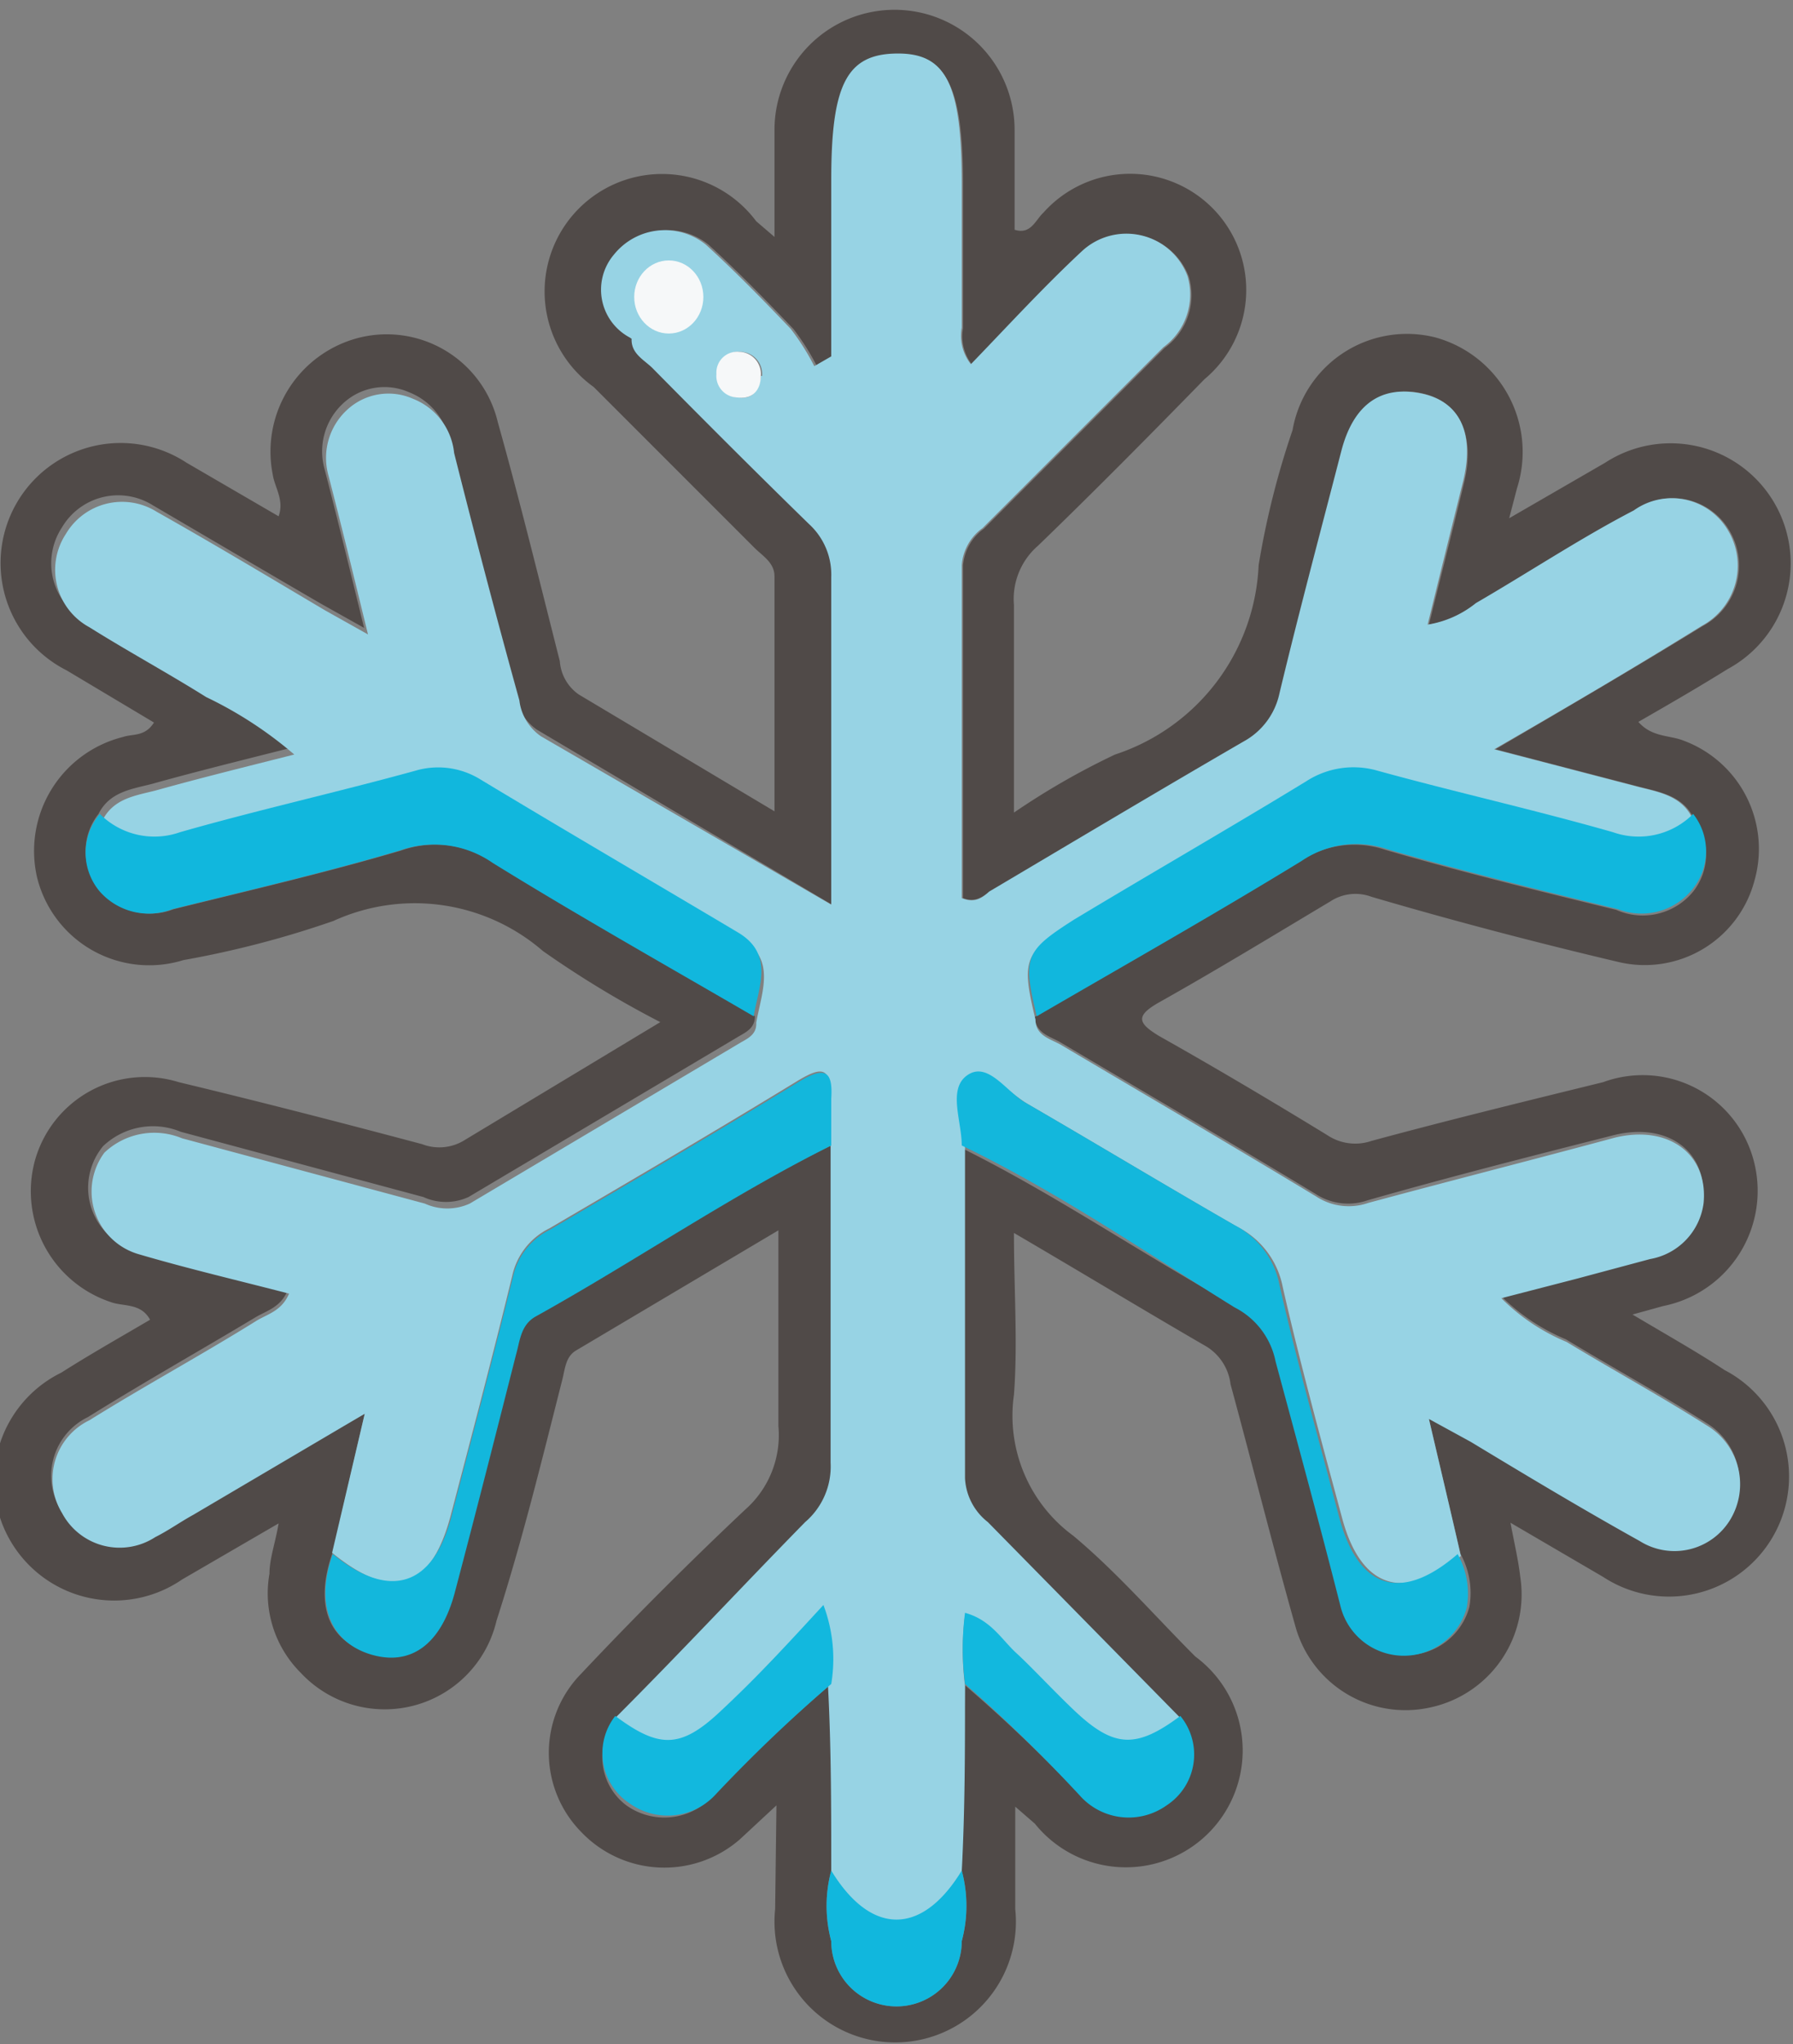 <svg id="b8d0b278-2b73-4039-b8a4-f16a45df9abe" data-name="snow" xmlns="http://www.w3.org/2000/svg" viewBox="0 0 27.48 31.32"><rect x="0" y="0" width="27.48" height="31.32" fill="#808080" stroke="none"/><defs><style>.bbc22f9a-ad5b-4df6-9408-41802ee749d3{fill:#504a48;}.a7fb0a6b-f731-4e37-a6f9-ad7f518f1f74{fill:#97d3e4;}.bc3ea835-4328-406d-8627-c07aa8ca4f64{fill:#11b7dd;}.a8232f69-4343-4ec2-b3f0-849a48576e78{fill:#13b7dc;}.b2cdd00e-0bb3-4c05-a0de-044f28382456{fill:#12b8de;}.bf29f6ff-00e8-42ea-9e3a-34bafd568b9c{fill:#f6f8f9;}</style></defs><title>13d</title><path class="bbc22f9a-ad5b-4df6-9408-41802ee749d3" d="M23.16,37l-.56.52a1.76,1.76,0,0,1-2.43-.11,1.73,1.73,0,0,1,0-2.43c.81-.86,1.65-1.7,2.51-2.51a1.52,1.52,0,0,0,.51-1.28c0-.95,0-1.9,0-3l-3.1,1.84c-.17.1-.17.3-.22.48-.31,1.22-.61,2.45-1,3.66a1.76,1.76,0,0,1-3,.8,1.72,1.72,0,0,1-.48-1.52c0-.23.09-.47.14-.77l-1.48.86a1.84,1.84,0,1,1-1.85-3.17c.44-.28.9-.54,1.36-.81-.14-.26-.41-.2-.6-.27a1.79,1.79,0,0,1-1.17-2.15A1.75,1.75,0,0,1,14,25.92c1.25.3,2.49.62,3.73.95a.73.73,0,0,0,.63-.05L21.38,25a15.32,15.32,0,0,1-1.8-1.09,3,3,0,0,0-3.21-.46,15,15,0,0,1-2.3.6,1.77,1.77,0,0,1-2.24-1.26,1.8,1.8,0,0,1,1.32-2.16c.15-.05.33,0,.47-.22l-1.34-.8a1.84,1.84,0,1,1,1.84-3.18l1.41.82c.09-.25-.06-.44-.09-.64a1.8,1.8,0,0,1,1.34-2.1,1.75,1.75,0,0,1,2.11,1.3c.34,1.21.64,2.44.95,3.66a.68.68,0,0,0,.29.51l3,1.79v-3.6c0-.21-.18-.31-.31-.44l-2.46-2.46a1.8,1.8,0,1,1,2.49-2.54l.28.24V11.33a1.84,1.84,0,1,1,3.68,0v1.53c.25.08.32-.15.44-.26a1.78,1.78,0,1,1,2.47,2.55c-.84.86-1.68,1.71-2.55,2.55a1.08,1.08,0,0,0-.37.91c0,1,0,2,0,3.18a11.32,11.32,0,0,1,1.55-.89A3.2,3.2,0,0,0,30.55,18a12.8,12.8,0,0,1,.52-2.07,1.78,1.78,0,0,1,2.19-1.42,1.82,1.82,0,0,1,1.25,2.31l-.12.46,1.47-.85a1.84,1.84,0,1,1,1.88,3.16c-.45.28-.9.54-1.37.81.21.24.48.2.7.29a1.77,1.77,0,0,1,1.08,2.14,1.74,1.74,0,0,1-2.08,1.25c-1.27-.3-2.53-.63-3.79-1a.7.7,0,0,0-.63.07c-.87.52-1.74,1.05-2.63,1.55-.37.21-.31.32,0,.51.87.49,1.73,1,2.58,1.52a.77.77,0,0,0,.68.09c1.18-.32,2.37-.61,3.55-.9a1.76,1.76,0,0,1,2.31,1.21,1.8,1.8,0,0,1-1.39,2.22l-.47.13c.54.32,1,.58,1.41.85a1.84,1.84,0,1,1-1.86,3.17l-1.42-.83c.06.32.12.57.15.83a1.77,1.77,0,0,1-1.38,2,1.75,1.75,0,0,1-2.06-1.22c-.35-1.24-.66-2.48-1-3.73a.79.79,0,0,0-.37-.58c-.95-.55-1.89-1.12-2.95-1.74,0,.88.06,1.69,0,2.48a2.28,2.28,0,0,0,.91,2.16c.67.56,1.25,1.23,1.87,1.85a1.79,1.79,0,1,1-2.46,2.56l-.3-.26v1.57a1.85,1.85,0,1,1-3.68,0ZM24,26.89c0,1.63,0,3.26,0,4.88a1.12,1.12,0,0,1-.39.91c-1,1-1.94,2-2.91,3A.92.92,0,0,0,20.86,37a1,1,0,0,0,1.33-.15A23.28,23.28,0,0,1,24,35.14L24,38a2.08,2.08,0,0,0,0,1.08,1,1,0,0,0,2,0A2.08,2.08,0,0,0,26,38l.05-2.84a23.28,23.28,0,0,1,1.76,1.68,1,1,0,0,0,1.33.15.93.93,0,0,0,.17-1.34l-2.95-3A.91.91,0,0,1,26,32c0-1.69,0-3.38,0-5.07,1.45.72,2.8,1.65,4.22,2.43a1.19,1.19,0,0,1,.63.83c.3,1.26.64,2.51,1,3.77a1,1,0,0,0,1.93,0,1.24,1.24,0,0,0-.14-.82l-.49-2.1.64.35c.86.51,1.71,1,2.59,1.52a1,1,0,0,0,1.39-.33,1.05,1.05,0,0,0-.36-1.44c-.71-.45-1.44-.85-2.15-1.28a3.08,3.08,0,0,1-1-.67l1.16-.3,1.12-.3a1,1,0,0,0,.82-.86c.07-.75-.54-1.2-1.36-1-1.26.32-2.52.64-3.78,1a.91.91,0,0,1-.8-.1c-1.29-.78-2.59-1.54-3.89-2.31-.16-.1-.4-.14-.41-.4,1.36-.79,2.72-1.56,4.06-2.38a1.48,1.48,0,0,1,1.31-.18c1.17.34,2.35.63,3.54.92A1,1,0,0,0,37.21,23a.92.92,0,0,0,0-1.14c-.18-.35-.55-.39-.88-.48l-2.15-.56c1.16-.68,2.17-1.27,3.18-1.89a1.05,1.05,0,0,0,.4-1.47,1,1,0,0,0-1.44-.3c-.81.46-1.61.95-2.42,1.42a1.58,1.58,0,0,1-.74.33c.19-.77.37-1.47.54-2.18s-.06-1.23-.63-1.36-1,.15-1.23.87c-.32,1.24-.65,2.47-.95,3.72a1.1,1.1,0,0,1-.55.74c-1.31.76-2.6,1.53-3.9,2.3-.11.06-.22.18-.42.1V18a.77.77,0,0,1,.32-.56l2.77-2.77a1,1,0,0,0,.37-1.09,1,1,0,0,0-1.62-.38c-.59.55-1.13,1.14-1.7,1.73a.7.7,0,0,1-.14-.56c0-.73,0-1.47,0-2.2,0-1.5-.25-2-1-2s-1,.47-1,1.93V14.8l-.24.15a3.67,3.67,0,0,0-.36-.57c-.42-.44-.85-.88-1.3-1.29a1,1,0,0,0-1.41.15.83.83,0,0,0,.24,1.27l0,0c0,.24.21.33.34.47.79.8,1.58,1.59,2.38,2.37a1.05,1.05,0,0,1,.34.81c0,1.3,0,2.61,0,3.91V23.2l-4.52-2.68a.78.78,0,0,1-.33-.55c-.32-1.26-.65-2.52-1-3.79a1,1,0,0,0-.63-.83.93.93,0,0,0-1,.16,1,1,0,0,0-.3,1c.2.77.39,1.55.61,2.45l-.66-.37c-.86-.5-1.71-1-2.58-1.51a1,1,0,0,0-1.39.34,1,1,0,0,0,.36,1.43c.59.37,1.2.7,1.79,1.07a6.12,6.12,0,0,1,1.35.88c-.75.19-1.44.36-2.12.55-.31.08-.65.12-.82.46a.92.92,0,0,0,0,1.14,1,1,0,0,0,1.15.32c1.17-.29,2.34-.56,3.49-.9a1.57,1.57,0,0,1,1.42.19c1.31.81,2.66,1.57,4,2.35,0,.18-.13.24-.25.31l-4.14,2.46a.83.83,0,0,1-.69,0l-3.72-1a1.11,1.11,0,0,0-1.19.22,1,1,0,0,0,.54,1.61c.75.22,1.52.4,2.29.6-.11.26-.32.31-.49.41-.85.51-1.72,1-2.57,1.53a1,1,0,0,0-.42,1.42,1,1,0,0,0,1.43.37c.2-.1.38-.23.58-.34L16.85,31l-.49,2.12c-.28.79-.08,1.35.55,1.54s1.07-.16,1.28-.95c.32-1.21.63-2.43.94-3.65.06-.21.07-.45.3-.58C21,28.66,22.4,27.67,24,26.89Z" transform="translate(-11.26 -9.34)"/><path class="a7fb0a6b-f731-4e37-a6f9-ad7f518f1f74" d="M20.91,14.51a.83.83,0,0,1-.24-1.27,1,1,0,0,1,1.41-.15c.45.41.88.85,1.3,1.29a3.67,3.67,0,0,1,.36.57L24,14.8V12.09c0-1.46.24-1.92,1-1.93s1,.46,1,2c0,.73,0,1.47,0,2.2a.7.7,0,0,0,.14.56c.57-.59,1.11-1.18,1.7-1.73a1,1,0,0,1,1.62.38,1,1,0,0,1-.37,1.09l-2.77,2.77A.77.77,0,0,0,26,18v5.1c.2.08.31,0,.42-.1,1.3-.77,2.59-1.54,3.9-2.3a1.1,1.1,0,0,0,.55-.74c.3-1.25.63-2.48.95-3.72.19-.72.62-1,1.23-.87s.81.64.63,1.36-.35,1.41-.54,2.18a1.58,1.58,0,0,0,.74-.33c.81-.47,1.61-1,2.42-1.42a1,1,0,0,1,1.44.3,1.05,1.05,0,0,1-.4,1.47c-1,.62-2,1.21-3.18,1.89l2.15.56c.33.09.7.13.88.48a1.18,1.18,0,0,1-1.23.28c-1.19-.34-2.4-.61-3.6-.94a1.33,1.33,0,0,0-1.1.16c-1.18.72-2.38,1.41-3.56,2.12-.75.45-.79.57-.57,1.48,0,.26.25.3.41.4,1.3.77,2.6,1.53,3.89,2.31a.91.91,0,0,0,.8.1c1.26-.34,2.52-.66,3.78-1,.82-.2,1.43.25,1.36,1a1,1,0,0,1-.82.86l-1.12.3-1.16.3a3.08,3.08,0,0,0,1,.67c.71.43,1.44.83,2.15,1.28a1.05,1.05,0,0,1,.36,1.44,1,1,0,0,1-1.39.33c-.88-.49-1.73-1-2.59-1.52l-.64-.35c.18.77.34,1.44.49,2.1-.87.71-1.53.5-1.82-.58s-.64-2.35-.91-3.54a1.31,1.31,0,0,0-.69-.92c-1.08-.62-2.14-1.26-3.21-1.88-.29-.17-.65-.58-.88-.42s-.11.7-.09,1.08c0,1.69,0,3.38,0,5.07a.91.91,0,0,0,.35.67l2.95,3c-.67.5-1,.49-1.6-.06-.31-.29-.6-.61-.91-.9s-.39-.51-.79-.62a4.3,4.3,0,0,0,0,1.09c0,1,0,1.89-.05,2.84-.61,1-1.39,1-2,0,0-.95,0-1.89-.05-2.84a2.34,2.34,0,0,0-.07-1.21c-.58.6-1.07,1.13-1.59,1.64s-.93.56-1.6.06c1-1,1.93-2,2.91-3a1.12,1.12,0,0,0,.39-.91c0-1.62,0-3.25,0-4.88,0-.24,0-.48,0-.72,0-.45-.12-.48-.49-.26-1.26.77-2.54,1.52-3.82,2.27a1.06,1.06,0,0,0-.57.73c-.3,1.23-.62,2.44-.94,3.66s-.95,1.29-1.82.58L16.85,31l-2.63,1.55c-.2.11-.38.24-.58.34a1,1,0,0,1-1.43-.37,1,1,0,0,1,.42-1.42c.85-.53,1.72-1,2.57-1.53.17-.1.38-.15.49-.41-.77-.2-1.54-.38-2.29-.6A1,1,0,0,1,12.86,27a1.11,1.11,0,0,1,1.19-.22l3.72,1a.83.83,0,0,0,.69,0l4.14-2.46c.12-.07.26-.13.25-.31.08-.46.32-1-.25-1.29-1.31-.78-2.63-1.55-3.94-2.34a1.23,1.23,0,0,0-1-.13c-1.2.33-2.41.6-3.6.94a1.18,1.18,0,0,1-1.23-.28c.17-.34.51-.38.82-.46.68-.19,1.37-.36,2.12-.55a6.12,6.12,0,0,0-1.35-.88c-.59-.37-1.2-.7-1.79-1.07a1,1,0,0,1-.36-1.43,1,1,0,0,1,1.39-.34c.87.49,1.72,1,2.58,1.51l.66.37c-.22-.9-.41-1.68-.61-2.45a1,1,0,0,1,.3-1,.93.93,0,0,1,1-.16,1,1,0,0,1,.63.83c.32,1.27.65,2.53,1,3.79a.78.78,0,0,0,.33.55L24,23.2V22.09c0-1.3,0-2.61,0-3.91a1.05,1.05,0,0,0-.34-.81c-.8-.78-1.59-1.57-2.38-2.37-.13-.14-.35-.23-.34-.47m2,.57a.34.34,0,0,0-.33-.37.32.32,0,0,0-.35.34.33.33,0,0,0,.33.36C22.8,15.46,22.9,15.31,22.92,15.1Z" transform="translate(-11.26 -9.34)"/><path class="bc3ea835-4328-406d-8627-c07aa8ca4f64" d="M12.79,21.81a1.18,1.18,0,0,0,1.23.28c1.19-.34,2.4-.61,3.6-.94a1.23,1.23,0,0,1,1,.13c1.31.79,2.63,1.56,3.94,2.34.57.33.33.83.25,1.29-1.34-.78-2.69-1.54-4-2.35a1.57,1.57,0,0,0-1.42-.19c-1.15.34-2.32.61-3.49.9A1,1,0,0,1,12.79,23,.92.92,0,0,1,12.79,21.81Z" transform="translate(-11.26 -9.34)"/><path class="bc3ea835-4328-406d-8627-c07aa8ca4f64" d="M27.15,24.91c-.22-.91-.18-1,.57-1.48,1.18-.71,2.38-1.4,3.56-2.12a1.33,1.33,0,0,1,1.1-.16c1.2.33,2.41.6,3.6.94a1.18,1.18,0,0,0,1.23-.28.92.92,0,0,1,0,1.14,1,1,0,0,1-1.15.32c-1.19-.29-2.37-.58-3.54-.92a1.48,1.48,0,0,0-1.31.18C29.87,23.35,28.51,24.12,27.15,24.91Z" transform="translate(-11.26 -9.34)"/><path class="a8232f69-4343-4ec2-b3f0-849a48576e78" d="M26,26.89c0-.38-.22-.87.09-1.08s.59.25.88.42c1.07.62,2.13,1.26,3.21,1.88a1.31,1.31,0,0,1,.69.92c.27,1.19.6,2.36.91,3.54s1,1.29,1.82.58a1.24,1.24,0,0,1,.14.82,1,1,0,0,1-1.93,0c-.32-1.26-.66-2.51-1-3.77a1.19,1.19,0,0,0-.63-.83C28.84,28.54,27.49,27.61,26,26.89Z" transform="translate(-11.26 -9.34)"/><path class="a8232f69-4343-4ec2-b3f0-849a48576e78" d="M16.36,33.15c.87.71,1.54.5,1.82-.58s.64-2.43.94-3.66a1.06,1.06,0,0,1,.57-.73c1.28-.75,2.56-1.5,3.82-2.27.37-.22.52-.19.49.26,0,.24,0,.48,0,.72-1.56.78-3,1.77-4.53,2.62-.23.13-.24.37-.3.58-.31,1.22-.62,2.44-.94,3.65-.21.79-.67,1.13-1.28.95S16.08,33.94,16.36,33.15Z" transform="translate(-11.26 -9.34)"/><path class="b2cdd00e-0bb3-4c05-a0de-044f28382456" d="M20.69,35.63c.67.5,1,.5,1.6-.06s1-1,1.59-1.64A2.34,2.34,0,0,1,24,35.14a23.28,23.28,0,0,0-1.76,1.68,1,1,0,0,1-1.33.15A.92.92,0,0,1,20.69,35.63Z" transform="translate(-11.26 -9.34)"/><path class="b2cdd00e-0bb3-4c05-a0de-044f28382456" d="M26.05,35.14a4.3,4.3,0,0,1,0-1.09c.4.11.56.41.79.62s.6.61.91.9c.59.55.93.56,1.6.06A.93.93,0,0,1,29.14,37a1,1,0,0,1-1.33-.15A23.28,23.28,0,0,0,26.05,35.14Z" transform="translate(-11.26 -9.34)"/><path class="bc3ea835-4328-406d-8627-c07aa8ca4f64" d="M24,38c.61,1,1.39,1,2,0a2.08,2.08,0,0,1,0,1.08,1,1,0,0,1-2,0A2.08,2.08,0,0,1,24,38Z" transform="translate(-11.26 -9.34)"/><path class="bf29f6ff-00e8-42ea-9e3a-34bafd568b9c" d="M22.92,15.1c0,.21-.12.36-.35.33a.33.33,0,0,1-.33-.36.32.32,0,0,1,.35-.34A.34.34,0,0,1,22.92,15.1Z" transform="translate(-11.26 -9.34)"/><ellipse class="bf29f6ff-00e8-42ea-9e3a-34bafd568b9c" cx="10.25" cy="4.55" rx="0.53" ry="0.56"/></svg>